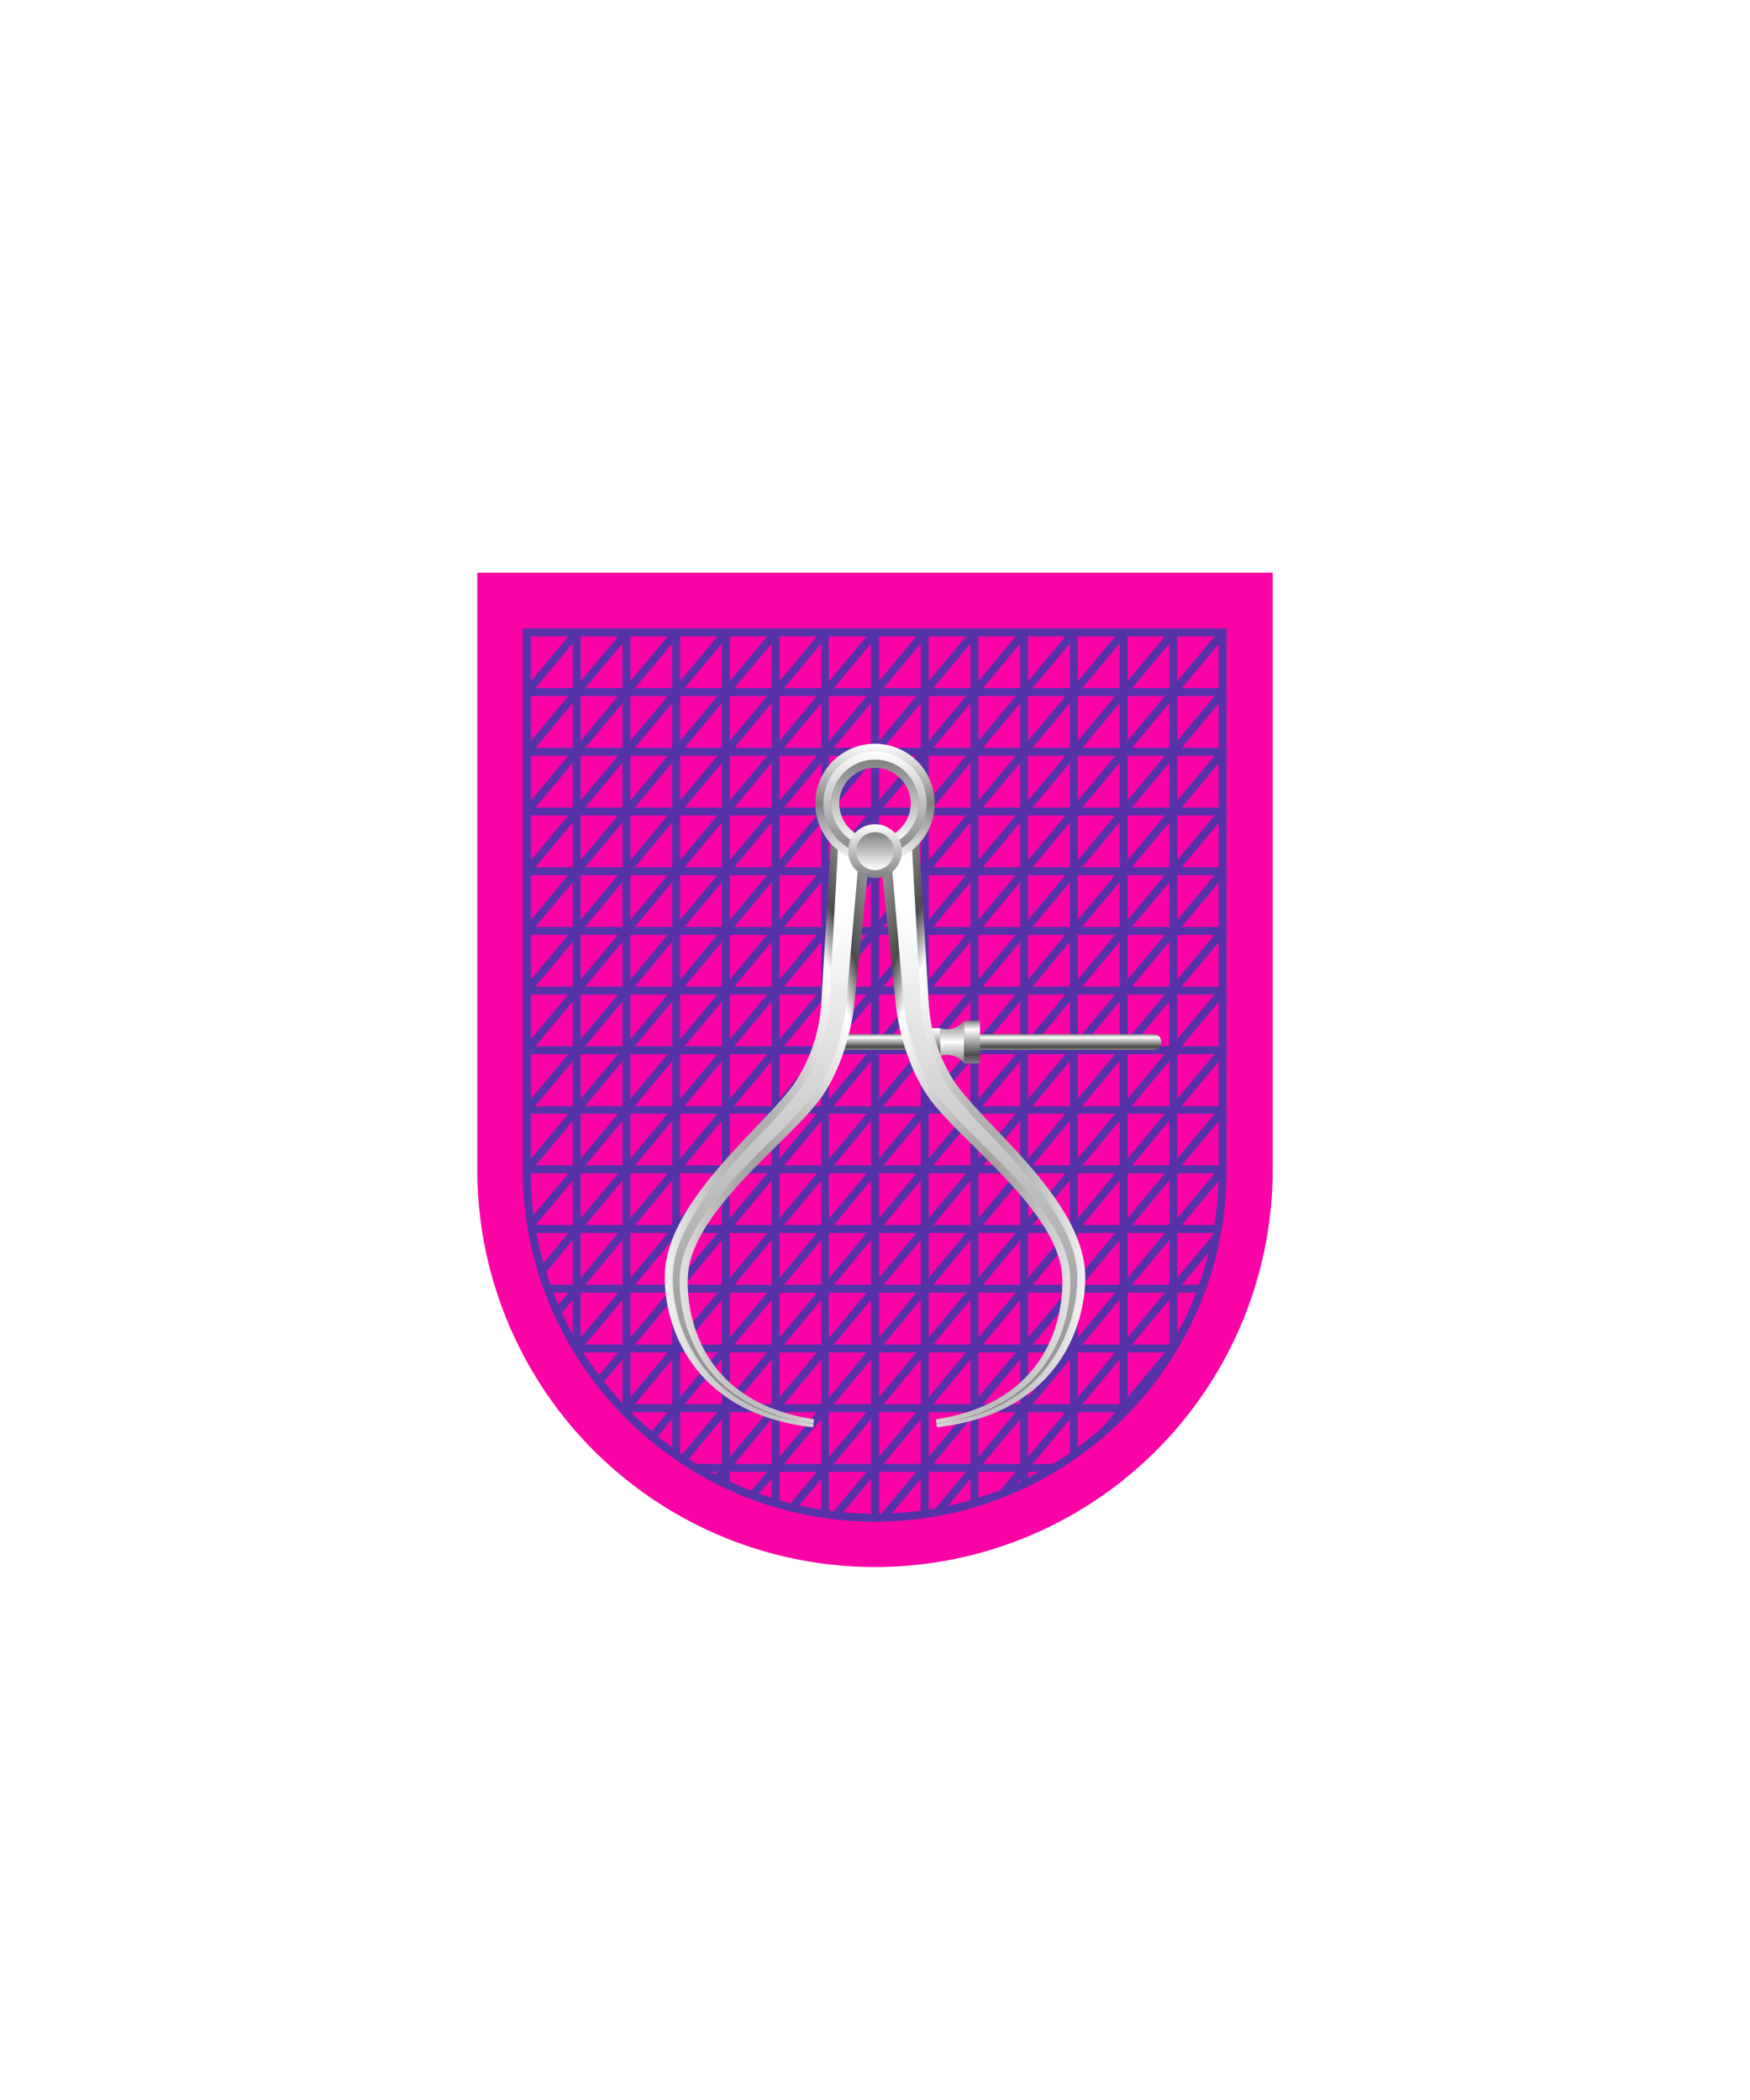 <svg xmlns="http://www.w3.org/2000/svg" xmlns:xlink="http://www.w3.org/1999/xlink" viewBox="0 0 220 264"><symbol id="fi196-a" viewBox="-0.5 -70 1 140"><path d="M0 70V-70" fill="none" stroke="#5632a8"/></symbol><symbol id="fi196-e" viewBox="-19.3 -70 38.5 140"><use height="140" overflow="visible" transform="translate(18.75)" width="1" x="-.5" xlink:href="#fi196-a" y="-70"/><use height="140" overflow="visible" transform="translate(12.5)" width="1" x="-.5" xlink:href="#fi196-a" y="-70"/><use height="140" overflow="visible" transform="translate(6.25)" width="1" x="-.5" xlink:href="#fi196-a" y="-70"/><use height="140" overflow="visible" width="1" x="-.5" xlink:href="#fi196-a" y="-70"/><use height="140" overflow="visible" transform="translate(-6.25)" width="1" x="-.5" xlink:href="#fi196-a" y="-70"/><use height="140" overflow="visible" transform="translate(-12.5)" width="1" x="-.5" xlink:href="#fi196-a" y="-70"/><use height="140" overflow="visible" transform="translate(-18.75)" width="1" x="-.5" xlink:href="#fi196-a" y="-70"/></symbol><symbol id="fi196-f" viewBox="-70 -26.8 140 53.5"><use height="140" overflow="visible" transform="rotate(90 -13.13 13.13)" width="1" x="-.5" xlink:href="#fi196-a" y="-70"/><use height="140" overflow="visible" transform="rotate(90 -9.38 9.38)" width="1" x="-.5" xlink:href="#fi196-a" y="-70"/><use height="140" overflow="visible" transform="rotate(90 -5.63 5.63)" width="1" x="-.5" xlink:href="#fi196-a" y="-70"/><use height="140" overflow="visible" transform="rotate(90 -1.88 1.88)" width="1" x="-.5" xlink:href="#fi196-a" y="-70"/><use height="140" overflow="visible" transform="rotate(90 1.88 -1.88)" width="1" x="-.5" xlink:href="#fi196-a" y="-70"/><use height="140" overflow="visible" transform="rotate(90 5.63 -5.63)" width="1" x="-.5" xlink:href="#fi196-a" y="-70"/><use height="140" overflow="visible" transform="rotate(90 9.38 -9.38)" width="1" x="-.5" xlink:href="#fi196-a" y="-70"/><use height="140" overflow="visible" transform="rotate(90 13.13 -13.13)" width="1" x="-.5" xlink:href="#fi196-a" y="-70"/></symbol><symbol id="fi196-d" viewBox="-88.9 -54.1 177.9 108.2"><use height="140" overflow="visible" transform="rotate(-39.8 21.87 -60.43)" width="1" x="-.5" xlink:href="#fi196-a" y="-70"/><use height="140" overflow="visible" transform="rotate(-39.8 18.75 -51.8)" width="1" x="-.5" xlink:href="#fi196-a" y="-70"/><use height="140" overflow="visible" transform="rotate(-39.8 15.62 -43.16)" width="1" x="-.5" xlink:href="#fi196-a" y="-70"/><use height="140" overflow="visible" transform="rotate(-39.8 12.5 -34.53)" width="1" x="-.5" xlink:href="#fi196-a" y="-70"/><use height="140" overflow="visible" transform="rotate(-39.8 9.37 -25.9)" width="1" x="-.5" xlink:href="#fi196-a" y="-70"/><use height="140" overflow="visible" transform="rotate(-39.8 6.25 -17.27)" width="1" x="-.5" xlink:href="#fi196-a" y="-70"/><use height="140" overflow="visible" transform="rotate(-39.8 3.12 -8.63)" width="1" x="-.5" xlink:href="#fi196-a" y="-70"/><use height="140" overflow="visible" transform="rotate(-39.8 0 0)" width="1" x="-.5" xlink:href="#fi196-a" y="-70"/><use height="140" overflow="visible" transform="rotate(-39.8 -3.12 8.63)" width="1" x="-.5" xlink:href="#fi196-a" y="-70"/><use height="140" overflow="visible" transform="rotate(-39.8 -6.25 17.27)" width="1" x="-.5" xlink:href="#fi196-a" y="-70"/><use height="140" overflow="visible" transform="rotate(-39.8 -9.37 25.9)" width="1" x="-.5" xlink:href="#fi196-a" y="-70"/><use height="140" overflow="visible" transform="rotate(-39.8 -12.5 34.53)" width="1" x="-.5" xlink:href="#fi196-a" y="-70"/><use height="140" overflow="visible" transform="rotate(-39.8 -15.62 43.16)" width="1" x="-.5" xlink:href="#fi196-a" y="-70"/><use height="140" overflow="visible" transform="rotate(-39.8 -18.75 51.8)" width="1" x="-.5" xlink:href="#fi196-a" y="-70"/><use height="140" overflow="visible" transform="rotate(-39.8 -21.87 60.43)" width="1" x="-.5" xlink:href="#fi196-a" y="-70"/></symbol><path d="M60 72v75a50 50 0 0 0 50 50 50 50 0 0 0 50-50V72Z" fill="#fc03a5"/><defs><path d="M110 190.8c-24.1 0-43.8-19.6-43.8-43.8V79.5h87.5V147c.1 24.1-19.6 43.8-43.7 43.8z" id="fi196-b"/></defs><clipPath id="fi196-c"><use overflow="visible" xlink:href="#fi196-b"/></clipPath><g clip-path="url(#fi196-c)"><use height="108.2" overflow="visible" transform="matrix(1 0 0 -1 65.2 133.28)" width="177.9" x="-88.9" xlink:href="#fi196-d" y="-54.1"/><use height="108.2" overflow="visible" transform="matrix(1 0 0 -1 152.7 140.78)" width="177.9" x="-88.9" xlink:href="#fi196-d" y="-54.1"/><use height="140" overflow="visible" transform="matrix(1 0 0 -1 110 132)" width="1" x="-.5" xlink:href="#fi196-a" y="-70"/><use height="140" overflow="visible" transform="matrix(1 0 0 -1 85 132)" width="38.5" x="-19.3" xlink:href="#fi196-e" y="-70"/><use height="140" overflow="visible" transform="matrix(1 0 0 -1 135 132)" width="38.5" x="-19.3" xlink:href="#fi196-e" y="-70"/><use height="53.5" overflow="visible" transform="matrix(1 0 0 -1 110 105.77)" width="140" x="-70" xlink:href="#fi196-f" y="-26.8"/><use height="53.5" overflow="visible" transform="matrix(1 0 0 -1 110 165.77)" width="140" x="-70" xlink:href="#fi196-f" y="-26.8"/></g><path d="M110 190.8c-24.1 0-43.8-19.6-43.8-43.8V79.5h87.5V147c.1 24.1-19.6 43.8-43.7 43.8z" fill="none" stroke="#5632a8"/><defs><radialGradient cx=".5" cy=".7" id="h17-a" r="1"><stop offset="0" stop-color="gray"/><stop offset="0.55" stop-color="#fff"/><stop offset="0.64" stop-color="#4b4b4b"/><stop offset="1" stop-color="#fff"/></radialGradient><linearGradient gradientTransform="matrix(1, 0, 0, -1, 0, 16459.63)" gradientUnits="userSpaceOnUse" id="h17-b" x1="12.74" x2="12.74" y1="16381.48" y2="16448.38"><stop offset="0" stop-color="gray"/><stop offset="1" stop-color="#fff"/></linearGradient><filter id="h17-c" name="shadow"><feDropShadow dx="0" dy="2" stdDeviation="0"/></filter><linearGradient gradientTransform="matrix(1, 0, 0, -1, 0, 264)" gradientUnits="userSpaceOnUse" id="h17-d" x1="126" x2="126" y1="132" y2="134"><stop offset="0" stop-color="gray"/><stop offset="0.2" stop-color="#4b4b4b"/><stop offset="0.8" stop-color="#fff"/><stop offset="1" stop-color="gray"/></linearGradient><linearGradient gradientTransform="matrix(1, 0, 0, -1, 0, 264)" gradientUnits="userSpaceOnUse" id="h17-e" x1="119.68" x2="119.68" y1="135.68" y2="130.32"><stop offset="0" stop-color="gray"/><stop offset="0.5" stop-color="#fff"/><stop offset="1" stop-color="gray"/></linearGradient><linearGradient gradientTransform="matrix(1, 0, 0, 1, 0, 0)" id="h17-f" x1="119.93" x2="119.93" xlink:href="#h17-d" y1="133.68" y2="128.32"/><linearGradient gradientTransform="matrix(1, 0, 0, -1, 0, 264)" gradientUnits="userSpaceOnUse" id="h17-g" x1="110" x2="110" y1="170.5" y2="155.5"><stop offset="0" stop-color="#fff"/><stop offset="0.5" stop-color="gray"/><stop offset="1" stop-color="#fff"/></linearGradient><linearGradient gradientTransform="matrix(1, 0, 0, -1, 0, 264)" gradientUnits="userSpaceOnUse" id="h17-h" x1="110" x2="110" y1="169.5" y2="156.5"><stop offset="0" stop-color="#fff"/><stop offset="1" stop-color="gray"/></linearGradient><linearGradient gradientTransform="matrix(1, 0, 0, -1, 0, 264)" id="h17-i" x1="110" x2="110" xlink:href="#h17-b" y1="168.5" y2="157.5"/><linearGradient id="h17-j" x1="110" x2="110" xlink:href="#h17-h" y1="160.38" y2="153.63"/><linearGradient gradientTransform="matrix(1, 0, 0, -1, 0, 264)" id="h17-k" x1="110" x2="110" xlink:href="#h17-b" y1="159.38" y2="154.63"/><symbol id="h17-l" viewBox="0 0 25.8 75.63"><path d="M25.8,3.12l-2,19.4c-.05.55-.79,7-4.27,11.78-4,5.49-16.14,14.08-16.63,22.22C2.72,59.23,3,72.17,18.76,74.58l-.12,1C3.07,73.83-.16,62.29,0,56.39c.26-9.47,12.7-18.72,16.42-24.24a20.45,20.45,0,0,0,3.25-9.95L21,0Z" fill="url(#h17-a)"/><path d="M18.69,75.11C4.37,73.46.83,62.58,1,56.41S7.25,43.73,12.13,38.6a52.3,52.3,0,0,0,5.13-5.89,21.31,21.31,0,0,0,3.42-10.46L21.87,1l2.62,1.87-1.7,19.61c0,.06-.62,6.49-4.08,11.28a54.78,54.78,0,0,1-5.38,5.79c-5.2,5.14-11.08,11-11.44,17-.1,1.62-.46,16,16.78,18.62Z" fill="url(#h17-b)"/></symbol></defs><g filter="url(#h17-c)"><path d="M145,132H106v-2h39a1,1,0,0,1,0,2Z" fill="url(#h17-d)"/><path d="M118.2,129.25v3.5a2.68,2.68,0,0,1,3,.93v-5.36A2.67,2.67,0,0,1,118.2,129.25Z" fill="url(#h17-e)"/><path d="M118.2,129.25v3.5l-1.48-3.5Zm3,4.43h2v-5.36h-2Z" fill="url(#h17-f)"/><use height="75.63" transform="translate(83.58 103.85)" width="25.8" xlink:href="#h17-l"/><use height="75.63" transform="matrix(-1, 0, 0, 1, 136.42, 103.85)" width="25.8" xlink:href="#h17-l"/><path d="M110,107a6,6,0,1,0-6-6A6,6,0,0,0,110,107Z" fill="none" stroke="url(#h17-g)" stroke-width="3"/><path d="M110,107a6,6,0,1,0-6-6A6,6,0,0,0,110,107Z" fill="none" stroke="url(#h17-h)"/><path d="M110,106a5,5,0,1,0-5-5A5,5,0,0,0,110,106Z" fill="none" stroke="url(#h17-i)"/><path d="M110,110.38a3.38,3.38,0,1,0-3.38-3.38A3.39,3.39,0,0,0,110,110.38Z" fill="url(#h17-j)"/><path d="M110,109.38a2.38,2.38,0,1,0-2.37-2.38A2.39,2.39,0,0,0,110,109.38Z" fill="url(#h17-k)"/></g></svg>